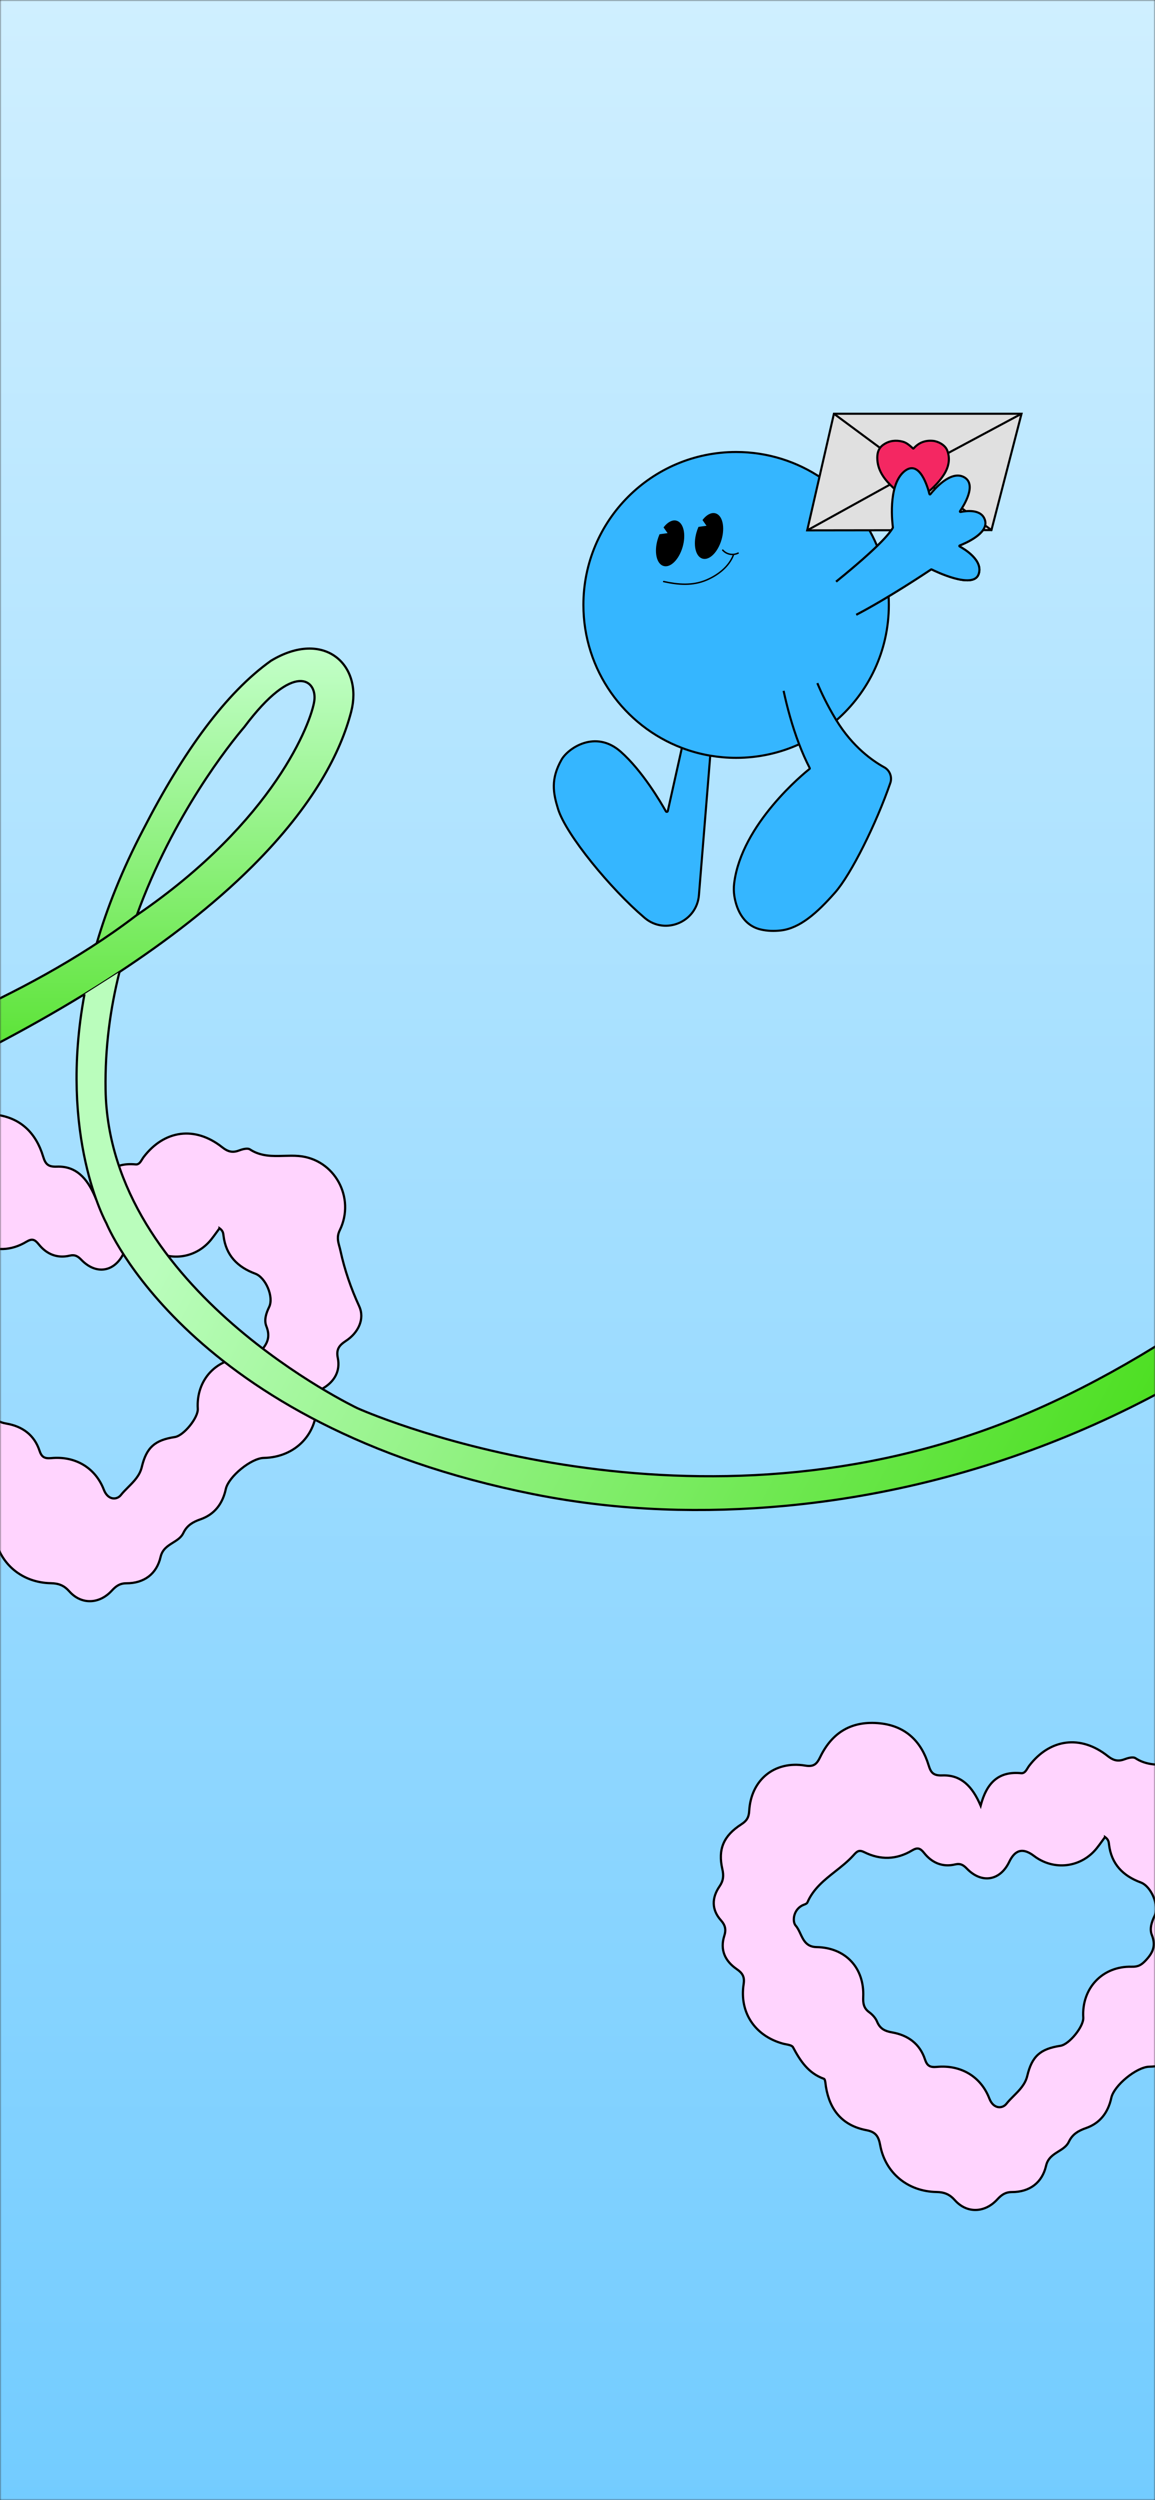 <svg width="390" height="844" viewBox="0 0 390 844" fill="none" xmlns="http://www.w3.org/2000/svg">
<rect x="0" y="0" width="390" height="844" fill="#333333" stroke="none"/>
<mask id="mask0_391_2717" style="mask-type:alpha" maskUnits="userSpaceOnUse" x="0" y="0" width="390" height="844">
<rect width="390" height="844" fill="url(#paint0_linear_391_2717)"/>
</mask>
<g mask="url(#mask0_391_2717)">
<rect width="390" height="844" fill="url(#paint1_linear_391_2717)"/>
<path fill-rule="evenodd" clip-rule="evenodd" d="M344.808 598.602C337.268 597.869 333.166 601.726 331.127 609.58C328.372 603.105 324.567 599.108 318.199 599.353C315.277 599.466 314.35 598.541 313.572 595.967C311.131 587.895 305.813 582.693 297.205 581.777C287.837 580.774 281.032 584.639 276.92 593.209C275.748 595.626 274.698 596.499 271.891 596.036C261.586 594.326 253.574 600.801 252.979 611.343C252.848 613.612 252.087 614.72 250.302 615.872C244.302 619.738 242.368 624.258 243.908 630.978C244.415 633.186 244.275 634.896 242.963 636.799C240.304 640.656 240.234 644.696 243.444 648.283C244.931 649.941 245.229 651.442 244.573 653.484C243.042 658.266 244.844 662.036 248.754 664.733C250.713 666.085 251.483 667.307 251.098 669.82C249.629 679.393 254.912 687.23 264.254 689.865C264.585 689.957 264.963 690.032 265.347 690.107C266.382 690.31 267.458 690.521 267.771 691.113C270.22 695.73 272.949 699.884 278.206 701.769C278.577 701.903 278.688 702.852 278.788 703.704C278.817 703.957 278.846 704.201 278.88 704.413C280.166 712.389 284.53 717.599 292.613 719.126C295.648 719.702 296.654 721.168 297.197 724.135C298.911 733.56 306.539 739.808 316.222 739.983C318.811 740.035 320.604 740.707 322.415 742.74C326.456 747.287 332.518 747.095 336.743 742.496C338.143 740.969 339.472 740.009 341.624 740.009C347.739 740.026 351.92 736.789 353.223 731.099C353.815 728.523 355.637 727.387 357.416 726.278C358.819 725.403 360.196 724.545 360.921 723.009C362.111 720.487 364.105 719.309 366.694 718.41C371.453 716.761 374.182 713.122 375.24 708.209C376.15 704.011 383.804 697.763 388.073 697.684C398.832 697.475 406.556 689.394 405.9 678.73C405.76 676.461 406.285 675.274 408.209 674.105C411.953 671.836 413.956 668.345 413.064 663.947C412.469 661.041 413.492 659.689 415.802 658.179C419.992 655.447 422.24 650.744 420.289 646.494C417.49 640.394 415.39 634.312 413.965 627.784C413.854 627.273 413.724 626.792 413.598 626.327C413.109 624.517 412.686 622.956 413.737 620.803C419.082 609.894 412.005 596.787 399.829 595.757C398.187 595.618 396.534 595.665 394.885 595.711C390.954 595.822 387.048 595.933 383.375 593.523C382.553 592.991 380.821 593.48 379.666 593.916C377.462 594.745 375.896 594.291 374.016 592.799C364.883 585.564 354.518 586.943 347.511 596.098C347.327 596.338 347.157 596.617 346.984 596.899C346.441 597.785 345.876 598.708 344.808 598.602ZM372.223 621.401C372.513 621.001 372.811 620.59 373.123 620.167V620.159C374.278 620.976 374.372 621.793 374.464 622.583C374.469 622.627 374.474 622.67 374.479 622.713C375.276 629.277 379.183 633.264 385.204 635.491C388.728 636.794 391.524 643.366 389.885 646.728C388.866 648.824 388.107 651.127 388.935 653.215C390.306 656.677 389.448 659.017 386.981 661.678C385.472 663.317 384.354 663.995 382.147 663.934C372.273 663.66 365.164 671.23 365.784 681.103C365.968 684.083 361.035 690.182 358.062 690.632C351.26 691.661 348.448 694.162 346.878 700.764C346.196 703.636 344.237 705.597 342.294 707.544C341.42 708.418 340.55 709.29 339.799 710.24C338.512 711.864 335.486 712.108 334.054 708.403C331.173 700.932 324.34 696.983 316.304 697.753C313.967 697.974 313.025 697.333 312.336 695.237C310.581 689.915 306.552 687.034 301.212 686.104C298.746 685.677 297.129 684.846 296.149 682.467C295.643 681.232 294.578 680.081 293.483 679.281C291.621 677.931 291.384 676.269 291.476 674.157C291.92 664.384 285.577 657.485 275.725 657.309C272.347 657.252 271.296 655.003 270.272 652.81C269.805 651.811 269.344 650.823 268.67 650.059C267.421 648.641 267.85 644.258 271.596 642.946C271.979 642.817 272.485 642.573 272.623 642.245C274.619 637.609 278.348 634.665 282.073 631.725C284.209 630.039 286.344 628.353 288.151 626.35C289.377 624.993 289.99 624.345 291.843 625.267C297.267 627.966 302.752 627.821 307.962 624.68C309.838 623.552 310.742 623.91 312.06 625.557C314.688 628.858 318.257 630.413 322.524 629.399C324.34 628.972 325.305 629.613 326.5 630.84C331.495 635.986 337.7 634.934 340.772 628.545C342.787 624.352 345.437 623.712 349.153 626.54C355.841 631.625 365.026 630.52 370.289 623.979C370.947 623.159 371.566 622.307 372.223 621.401Z" fill="#FFD4FE"/>
<path d="M331.127 609.58L330.782 609.727L331.214 610.741L331.49 609.674L331.127 609.58ZM344.808 598.602L344.845 598.229L344.845 598.229L344.808 598.602ZM318.199 599.353L318.185 598.978L318.184 598.978L318.199 599.353ZM313.572 595.967L313.213 596.075L313.213 596.075L313.572 595.967ZM297.205 581.777L297.165 582.15L297.166 582.15L297.205 581.777ZM276.92 593.209L277.258 593.373L277.258 593.371L276.92 593.209ZM271.891 596.036L271.829 596.406L271.83 596.406L271.891 596.036ZM252.979 611.343L253.353 611.365L253.353 611.364L252.979 611.343ZM250.302 615.872L250.505 616.187L250.506 616.187L250.302 615.872ZM243.908 630.978L243.542 631.062L243.542 631.062L243.908 630.978ZM242.963 636.799L242.655 636.586L242.654 636.586L242.963 636.799ZM243.444 648.283L243.165 648.533L243.165 648.533L243.444 648.283ZM244.573 653.484L244.216 653.369L244.216 653.37L244.573 653.484ZM248.754 664.733L248.967 664.424L248.967 664.424L248.754 664.733ZM251.098 669.82L251.469 669.877L251.469 669.877L251.098 669.82ZM264.254 689.865L264.152 690.226L264.154 690.227L264.254 689.865ZM265.347 690.107L265.275 690.475L265.347 690.107ZM267.771 691.113L267.439 691.288L267.439 691.289L267.771 691.113ZM278.206 701.769L278.334 701.416L278.333 701.416L278.206 701.769ZM278.788 703.704L278.415 703.747L278.788 703.704ZM278.88 704.413L278.509 704.472L278.509 704.472L278.88 704.413ZM292.613 719.126L292.683 718.757L292.683 718.757L292.613 719.126ZM297.197 724.135L297.566 724.068L297.566 724.068L297.197 724.135ZM316.222 739.983L316.23 739.608L316.229 739.608L316.222 739.983ZM322.415 742.74L322.695 742.491L322.695 742.491L322.415 742.74ZM336.743 742.496L337.019 742.749L337.02 742.749L336.743 742.496ZM341.624 740.009L341.625 739.634H341.624V740.009ZM353.223 731.099L352.858 731.015L352.858 731.015L353.223 731.099ZM357.416 726.278L357.217 725.96L357.416 726.278ZM360.921 723.009L361.26 723.169L361.26 723.169L360.921 723.009ZM366.694 718.41L366.571 718.056L366.571 718.056L366.694 718.41ZM375.24 708.209L374.874 708.129L374.874 708.13L375.24 708.209ZM388.073 697.684L388.079 698.059L388.08 698.059L388.073 697.684ZM405.9 678.73L406.274 678.707L406.274 678.707L405.9 678.73ZM408.209 674.105L408.015 673.784L408.014 673.785L408.209 674.105ZM413.064 663.947L413.431 663.873L413.431 663.872L413.064 663.947ZM415.802 658.179L415.597 657.865L415.596 657.865L415.802 658.179ZM420.289 646.494L419.948 646.65L419.948 646.65L420.289 646.494ZM413.965 627.784L413.598 627.863L413.598 627.864L413.965 627.784ZM413.598 626.327L413.236 626.425L413.598 626.327ZM413.737 620.803L413.4 620.638L413.4 620.638L413.737 620.803ZM399.829 595.757L399.797 596.131L399.797 596.131L399.829 595.757ZM394.885 595.711L394.874 595.336L394.885 595.711ZM383.375 593.523L383.581 593.21L383.579 593.208L383.375 593.523ZM379.666 593.916L379.798 594.267L379.799 594.267L379.666 593.916ZM374.016 592.799L374.249 592.505L374.248 592.505L374.016 592.799ZM347.511 596.098L347.213 595.87L347.213 595.87L347.511 596.098ZM346.984 596.899L347.303 597.095V597.095L346.984 596.899ZM373.123 620.167L373.425 620.39L373.498 620.291V620.167H373.123ZM372.223 621.401L371.919 621.181V621.181L372.223 621.401ZM373.123 620.159L373.34 619.853L372.748 619.435V620.159H373.123ZM374.464 622.583L374.836 622.54V622.54L374.464 622.583ZM374.479 622.713L374.107 622.758L374.107 622.759L374.479 622.713ZM385.204 635.491L385.334 635.139L385.334 635.139L385.204 635.491ZM389.885 646.728L389.548 646.563L389.547 646.564L389.885 646.728ZM388.935 653.215L388.586 653.354L388.586 653.354L388.935 653.215ZM386.981 661.678L386.706 661.423L386.705 661.424L386.981 661.678ZM382.147 663.934L382.137 664.309H382.137L382.147 663.934ZM365.784 681.103L366.158 681.079L366.158 681.079L365.784 681.103ZM358.062 690.632L358.118 691.003H358.118L358.062 690.632ZM346.878 700.764L346.513 700.677L346.513 700.677L346.878 700.764ZM342.294 707.544L342.559 707.809L342.294 707.544ZM339.799 710.24L340.093 710.473L340.093 710.472L339.799 710.24ZM334.054 708.403L333.704 708.538L333.704 708.538L334.054 708.403ZM316.304 697.753L316.339 698.126L316.34 698.126L316.304 697.753ZM312.336 695.237L312.692 695.12L312.692 695.119L312.336 695.237ZM301.212 686.104L301.277 685.734L301.276 685.734L301.212 686.104ZM296.149 682.467L295.802 682.609L295.802 682.61L296.149 682.467ZM293.483 679.281L293.704 678.978L293.703 678.977L293.483 679.281ZM291.476 674.157L291.101 674.14L291.101 674.141L291.476 674.157ZM275.725 657.309L275.732 656.934H275.732L275.725 657.309ZM270.272 652.81L269.932 652.969L270.272 652.81ZM268.67 650.059L268.389 650.307L268.389 650.307L268.67 650.059ZM271.596 642.946L271.476 642.591L271.472 642.592L271.596 642.946ZM272.623 642.245L272.278 642.097L272.277 642.1L272.623 642.245ZM282.073 631.725L281.84 631.431L282.073 631.725ZM288.151 626.35L287.873 626.098L287.873 626.099L288.151 626.35ZM291.843 625.267L292.011 624.932L291.843 625.267ZM307.962 624.68L307.768 624.359L307.768 624.359L307.962 624.68ZM312.06 625.557L312.353 625.323L312.353 625.323L312.06 625.557ZM322.524 629.399L322.439 629.034L322.438 629.034L322.524 629.399ZM326.5 630.84L326.769 630.579L326.769 630.579L326.5 630.84ZM340.772 628.545L341.11 628.708L341.11 628.708L340.772 628.545ZM349.153 626.54L348.926 626.839L348.926 626.839L349.153 626.54ZM370.289 623.979L370.581 624.214L370.581 624.214L370.289 623.979ZM331.49 609.674C332.5 605.785 334.006 602.943 336.145 601.159C338.272 599.384 341.075 598.616 344.772 598.975L344.845 598.229C341.001 597.855 337.983 598.649 335.664 600.583C333.357 602.508 331.793 605.521 330.765 609.486L331.49 609.674ZM318.213 599.727C321.306 599.609 323.757 600.517 325.775 602.232C327.804 603.957 329.416 606.516 330.782 609.727L331.473 609.433C330.084 606.17 328.415 603.492 326.261 601.661C324.096 599.82 321.46 598.852 318.185 598.978L318.213 599.727ZM313.213 596.075C313.606 597.375 314.059 598.349 314.852 598.964C315.651 599.584 316.722 599.785 318.213 599.727L318.184 598.978C316.754 599.033 315.901 598.829 315.312 598.371C314.715 597.908 314.316 597.133 313.931 595.858L313.213 596.075ZM297.166 582.15C301.4 582.601 304.805 584.102 307.451 586.468C310.099 588.836 312.008 592.09 313.213 596.075L313.931 595.858C312.695 591.772 310.724 588.388 307.951 585.909C305.176 583.427 301.618 581.87 297.245 581.404L297.166 582.15ZM277.258 593.371C279.288 589.14 281.97 586.096 285.276 584.23C288.581 582.363 292.543 581.655 297.165 582.15L297.245 581.404C292.499 580.896 288.374 581.619 284.907 583.577C281.44 585.534 278.664 588.708 276.582 593.047L277.258 593.371ZM271.83 596.406C273.272 596.644 274.343 596.553 275.214 596.023C276.072 595.501 276.667 594.591 277.258 593.373L276.583 593.045C276.002 594.244 275.485 594.98 274.824 595.382C274.175 595.777 273.317 595.891 271.952 595.666L271.83 596.406ZM253.353 611.364C253.645 606.186 255.756 602.035 259.03 599.387C262.303 596.739 266.771 595.567 271.829 596.406L271.952 595.667C266.706 594.796 262.016 596.006 258.558 598.804C255.1 601.601 252.907 605.959 252.604 611.322L253.353 611.364ZM250.506 616.187C251.422 615.596 252.11 614.994 252.581 614.222C253.053 613.448 253.285 612.537 253.353 611.365L252.605 611.321C252.541 612.418 252.328 613.196 251.94 613.831C251.552 614.468 250.967 614.996 250.099 615.557L250.506 616.187ZM244.273 630.894C243.515 627.586 243.622 624.861 244.623 622.501C245.625 620.14 247.544 618.095 250.505 616.187L250.099 615.557C247.06 617.515 245.012 619.663 243.932 622.208C242.852 624.756 242.761 627.651 243.542 631.062L244.273 630.894ZM243.272 637.012C243.956 636.02 244.344 635.063 244.489 634.056C244.633 633.054 244.533 632.025 244.273 630.894L243.542 631.062C243.79 632.139 243.873 633.069 243.747 633.949C243.62 634.826 243.283 635.675 242.655 636.586L243.272 637.012ZM243.724 648.033C242.168 646.295 241.426 644.471 241.378 642.632C241.329 640.79 241.976 638.892 243.272 637.011L242.654 636.586C241.292 638.563 240.574 640.614 240.628 642.652C240.682 644.695 241.51 646.684 243.165 648.533L243.724 648.033ZM244.93 653.599C245.271 652.536 245.375 651.582 245.179 650.661C244.983 649.741 244.496 648.894 243.723 648.033L243.165 648.533C243.879 649.33 244.285 650.062 244.445 650.817C244.606 651.573 244.53 652.39 244.216 653.369L244.93 653.599ZM248.967 664.424C247.056 663.106 245.685 661.543 244.971 659.752C244.26 657.965 244.188 655.917 244.93 653.598L244.216 653.37C243.427 655.833 243.491 658.061 244.275 660.029C245.057 661.992 246.542 663.663 248.541 665.041L248.967 664.424ZM251.469 669.877C251.668 668.575 251.576 667.556 251.141 666.675C250.71 665.801 249.966 665.114 248.967 664.424L248.541 665.041C249.501 665.704 250.122 666.304 250.469 667.007C250.813 667.704 250.913 668.552 250.728 669.764L251.469 669.877ZM264.356 689.504C255.188 686.918 250.029 679.255 251.469 669.877L250.728 669.763C249.228 679.532 254.636 687.542 264.152 690.226L264.356 689.504ZM265.419 689.739C265.032 689.663 264.669 689.591 264.355 689.504L264.154 690.227C264.502 690.323 264.895 690.4 265.275 690.475L265.419 689.739ZM268.102 690.938C267.875 690.508 267.405 690.268 266.953 690.11C266.485 689.947 265.929 689.839 265.419 689.739L265.275 690.475C265.799 690.578 266.299 690.677 266.706 690.818C267.129 690.965 267.354 691.127 267.439 691.288L268.102 690.938ZM278.333 701.416C273.218 699.582 270.546 695.543 268.102 690.938L267.439 691.289C269.894 695.916 272.68 700.185 278.08 702.122L278.333 701.416ZM279.16 703.66C279.111 703.241 279.056 702.767 278.963 702.38C278.917 702.187 278.856 701.994 278.771 701.833C278.689 701.678 278.555 701.496 278.334 701.416L278.078 702.121C278.043 702.108 278.062 702.096 278.108 702.183C278.151 702.264 278.194 702.388 278.234 702.555C278.314 702.889 278.365 703.315 278.415 703.747L279.16 703.66ZM279.25 704.353C279.217 704.151 279.19 703.915 279.16 703.66L278.415 703.747C278.444 703.998 278.474 704.251 278.509 704.472L279.25 704.353ZM292.683 718.757C288.709 718.007 285.675 716.357 283.475 713.935C281.273 711.512 279.884 708.289 279.25 704.353L278.509 704.472C279.161 708.513 280.597 711.883 282.92 714.44C285.245 716.999 288.435 718.718 292.543 719.494L292.683 718.757ZM297.566 724.068C297.291 722.563 296.888 721.375 296.124 720.489C295.351 719.593 294.25 719.055 292.683 718.757L292.543 719.494C294.011 719.773 294.931 720.255 295.556 720.979C296.188 721.712 296.56 722.74 296.828 724.202L297.566 724.068ZM316.229 739.608C306.716 739.436 299.247 733.309 297.566 724.068L296.828 724.202C298.576 733.81 306.361 740.18 316.215 740.357L316.229 739.608ZM322.695 742.491C321.761 741.442 320.817 740.729 319.759 740.274C318.702 739.82 317.555 739.634 316.23 739.608L316.214 740.357C317.479 740.383 318.523 740.559 319.463 740.963C320.4 741.366 321.258 742.005 322.135 742.99L322.695 742.491ZM336.467 742.242C334.414 744.477 331.935 745.621 329.502 745.673C327.073 745.725 324.649 744.689 322.695 742.491L322.135 742.989C324.222 745.337 326.85 746.48 329.518 746.422C332.183 746.365 334.848 745.113 337.019 742.749L336.467 742.242ZM341.624 739.634C339.322 739.634 337.9 740.679 336.467 742.242L337.02 742.749C338.386 741.259 339.623 740.384 341.624 740.384V739.634ZM352.858 731.015C352.223 733.788 350.893 735.939 348.999 737.397C347.104 738.856 344.615 739.642 341.625 739.634L341.623 740.384C344.747 740.393 347.407 739.569 349.457 737.991C351.508 736.412 352.921 734.1 353.589 731.183L352.858 731.015ZM357.217 725.96C355.448 727.063 353.488 728.271 352.858 731.015L353.589 731.183C354.142 728.775 355.826 727.711 357.614 726.596L357.217 725.96ZM360.582 722.849C359.911 724.269 358.637 725.075 357.217 725.96L357.614 726.596C359.001 725.731 360.48 724.82 361.26 723.169L360.582 722.849ZM366.571 718.056C363.939 718.97 361.833 720.196 360.582 722.849L361.26 723.169C362.388 720.779 364.271 719.649 366.817 718.765L366.571 718.056ZM374.874 708.13C373.838 712.939 371.185 716.457 366.571 718.056L366.817 718.765C371.721 717.065 374.526 713.305 375.607 708.288L374.874 708.13ZM388.066 697.31C386.919 697.331 385.583 697.762 384.228 698.436C382.866 699.113 381.458 700.049 380.159 701.112C378.861 702.175 377.665 703.372 376.732 704.575C375.804 705.773 375.118 707.002 374.874 708.129L375.607 708.288C375.817 707.317 376.429 706.191 377.325 705.034C378.217 703.883 379.372 702.726 380.634 701.692C381.897 700.659 383.259 699.755 384.562 699.108C385.871 698.456 387.092 698.078 388.079 698.059L388.066 697.31ZM405.525 678.753C406.168 689.196 398.62 697.104 388.065 697.31L388.08 698.059C399.043 697.846 406.944 689.593 406.274 678.707L405.525 678.753ZM408.014 673.785C407.018 674.39 406.34 675.026 405.943 675.841C405.548 676.652 405.454 677.591 405.525 678.753L406.274 678.707C406.206 677.6 406.304 676.812 406.617 676.17C406.928 675.532 407.475 674.99 408.404 674.426L408.014 673.785ZM412.696 664.022C413.127 666.144 412.857 668.03 412.04 669.656C411.221 671.286 409.84 672.678 408.015 673.784L408.403 674.426C410.322 673.263 411.815 671.775 412.71 669.993C413.607 668.207 413.893 666.149 413.431 663.873L412.696 664.022ZM415.596 657.865C414.429 658.629 413.528 659.387 413.012 660.364C412.489 661.355 412.388 662.516 412.696 664.022L413.431 663.872C413.145 662.473 413.258 661.504 413.675 660.715C414.099 659.912 414.865 659.239 416.007 658.493L415.596 657.865ZM419.948 646.65C421.793 650.67 419.695 655.193 415.597 657.865L416.006 658.493C420.288 655.702 422.686 650.817 420.63 646.338L419.948 646.65ZM413.598 627.864C415.03 634.42 417.139 640.528 419.948 646.65L420.63 646.338C417.841 640.26 415.751 634.203 414.331 627.704L413.598 627.864ZM413.236 626.425C413.362 626.891 413.49 627.363 413.598 627.863L414.331 627.705C414.218 627.182 414.086 626.693 413.96 626.229L413.236 626.425ZM413.4 620.638C412.283 622.926 412.745 624.609 413.236 626.425L413.96 626.229C413.472 624.425 413.089 622.986 414.074 620.967L413.4 620.638ZM399.797 596.131C411.7 597.137 418.634 609.956 413.4 620.638L414.074 620.968C419.53 609.833 412.311 596.436 399.861 595.384L399.797 596.131ZM394.895 596.086C396.548 596.039 398.18 595.994 399.797 596.131L399.861 595.384C398.194 595.242 396.52 595.29 394.874 595.336L394.895 596.086ZM383.17 593.837C386.954 596.32 390.979 596.197 394.895 596.086L394.874 595.336C390.929 595.448 387.141 595.546 383.581 593.21L383.17 593.837ZM379.799 594.267C380.365 594.053 381.061 593.831 381.705 593.726C382.375 593.618 382.887 593.654 383.171 593.838L383.579 593.208C383.041 592.86 382.276 592.874 381.586 592.986C380.87 593.102 380.122 593.343 379.534 593.565L379.799 594.267ZM373.783 593.093C374.745 593.857 375.659 594.381 376.64 594.594C377.628 594.809 378.645 594.701 379.798 594.267L379.534 593.565C378.484 593.96 377.616 594.039 376.799 593.861C375.976 593.682 375.167 593.233 374.249 592.505L373.783 593.093ZM347.809 596.325C351.263 591.813 355.522 589.244 360.014 588.674C364.505 588.105 369.281 589.527 373.783 593.093L374.248 592.505C369.618 588.837 364.645 587.331 359.919 587.93C355.194 588.53 350.766 591.228 347.213 595.87L347.809 596.325ZM347.303 597.095C347.479 596.809 347.639 596.548 347.809 596.325L347.213 595.87C347.015 596.129 346.834 596.425 346.664 596.704L347.303 597.095ZM344.771 598.975C345.441 599.042 345.952 598.777 346.352 598.393C346.737 598.025 347.039 597.528 347.303 597.095L346.664 596.704C346.386 597.157 346.134 597.564 345.834 597.852C345.549 598.125 345.244 598.268 344.845 598.229L344.771 598.975ZM372.821 619.944C372.508 620.369 372.209 620.781 371.919 621.181L372.526 621.621C372.817 621.221 373.114 620.811 373.425 620.39L372.821 619.944ZM372.748 620.159V620.167H373.498V620.159H372.748ZM374.836 622.54C374.791 622.151 374.741 621.694 374.535 621.229C374.325 620.755 373.965 620.296 373.34 619.853L372.907 620.466C373.436 620.84 373.701 621.198 373.849 621.533C374.002 621.879 374.045 622.225 374.091 622.626L374.836 622.54ZM374.851 622.669C374.846 622.626 374.841 622.584 374.836 622.54L374.091 622.626C374.096 622.67 374.101 622.714 374.107 622.758L374.851 622.669ZM385.334 635.139C382.366 634.042 379.943 632.519 378.165 630.482C376.39 628.448 375.241 625.883 374.851 622.668L374.107 622.759C374.513 626.108 375.717 628.818 377.6 630.975C379.48 633.129 382.021 634.713 385.074 635.842L385.334 635.139ZM390.222 646.892C391.111 645.068 390.778 642.458 389.826 640.192C388.874 637.924 387.237 635.843 385.334 635.139L385.074 635.842C386.694 636.442 388.218 638.298 389.135 640.482C390.053 642.669 390.297 645.026 389.548 646.563L390.222 646.892ZM389.283 653.077C388.52 651.151 389.206 648.982 390.222 646.892L389.547 646.564C388.526 648.666 387.694 651.102 388.586 653.354L389.283 653.077ZM387.256 661.933C388.509 660.582 389.386 659.277 389.76 657.841C390.136 656.396 389.991 654.863 389.283 653.077L388.586 653.354C389.25 655.029 389.361 656.397 389.034 657.652C388.705 658.917 387.92 660.113 386.706 661.423L387.256 661.933ZM382.137 664.309C383.283 664.341 384.178 664.181 384.992 663.78C385.798 663.382 386.492 662.763 387.257 661.932L386.705 661.424C385.961 662.232 385.342 662.771 384.66 663.107C383.985 663.44 383.218 663.589 382.158 663.559L382.137 664.309ZM366.158 681.079C365.551 671.42 372.489 664.041 382.137 664.309L382.158 663.559C372.056 663.279 364.776 671.04 365.41 681.126L366.158 681.079ZM358.118 691.003C358.956 690.876 359.883 690.364 360.779 689.669C361.683 688.966 362.593 688.047 363.398 687.052C364.204 686.058 364.913 684.978 365.411 683.949C365.904 682.931 366.21 681.921 366.158 681.079L365.41 681.126C365.45 681.775 365.209 682.645 364.736 683.622C364.267 684.59 363.592 685.621 362.815 686.58C362.039 687.539 361.169 688.416 360.319 689.076C359.459 689.744 358.655 690.163 358.006 690.261L358.118 691.003ZM347.242 700.851C348.02 697.584 349.09 695.393 350.759 693.887C352.429 692.379 354.748 691.513 358.118 691.003L358.006 690.261C354.574 690.781 352.085 691.679 350.257 693.33C348.426 694.982 347.306 697.342 346.513 700.677L347.242 700.851ZM342.559 707.809C344.491 705.873 346.532 703.841 347.243 700.85L346.513 700.677C345.859 703.43 343.984 705.32 342.028 707.279L342.559 707.809ZM340.093 710.472C340.828 709.542 341.683 708.686 342.559 707.809L342.028 707.279C341.158 708.15 340.271 709.037 339.505 710.008L340.093 710.472ZM333.704 708.538C334.454 710.478 335.656 711.46 336.914 711.689C338.156 711.914 339.37 711.385 340.093 710.473L339.505 710.007C338.941 710.719 337.998 711.123 337.048 710.951C336.113 710.781 335.086 710.033 334.403 708.267L333.704 708.538ZM316.34 698.126C324.22 697.371 330.888 701.234 333.704 708.538L334.404 708.268C331.459 700.629 324.46 696.594 316.268 697.379L316.34 698.126ZM311.98 695.354C312.333 696.429 312.776 697.214 313.499 697.679C314.22 698.143 315.144 698.239 316.339 698.126L316.269 697.379C315.127 697.487 314.412 697.374 313.905 697.048C313.4 696.724 313.028 696.141 312.692 695.12L311.98 695.354ZM301.148 686.473C306.376 687.384 310.276 690.187 311.98 695.354L312.692 695.119C310.887 689.644 306.728 686.684 301.277 685.734L301.148 686.473ZM295.802 682.61C296.316 683.857 297.009 684.723 297.915 685.329C298.813 685.93 299.893 686.256 301.149 686.473L301.276 685.734C300.065 685.525 299.104 685.222 298.332 684.706C297.568 684.195 296.962 683.456 296.495 682.324L295.802 682.61ZM293.262 679.583C294.322 680.358 295.331 681.459 295.802 682.609L296.496 682.325C295.956 681.006 294.835 679.804 293.704 678.978L293.262 679.583ZM291.101 674.141C291.055 675.209 291.088 676.208 291.391 677.123C291.698 678.05 292.273 678.866 293.263 679.584L293.703 678.977C292.832 678.345 292.357 677.656 292.103 676.887C291.844 676.105 291.805 675.218 291.85 674.174L291.101 674.141ZM275.719 657.684C280.556 657.77 284.503 659.505 287.187 662.39C289.871 665.275 291.319 669.34 291.101 674.14L291.85 674.174C292.076 669.201 290.575 664.93 287.736 661.879C284.896 658.826 280.746 657.024 275.732 656.934L275.719 657.684ZM269.932 652.969C270.439 654.053 270.982 655.224 271.846 656.121C272.73 657.038 273.933 657.654 275.719 657.684L275.732 656.934C274.14 656.907 273.128 656.37 272.386 655.6C271.624 654.81 271.13 653.76 270.612 652.651L269.932 652.969ZM268.389 650.307C269.02 651.023 269.46 651.958 269.932 652.969L270.612 652.651C270.15 651.663 269.667 650.623 268.951 649.811L268.389 650.307ZM271.472 642.592C269.468 643.294 268.348 644.823 267.9 646.358C267.677 647.123 267.618 647.896 267.701 648.579C267.784 649.257 268.01 649.878 268.389 650.307L268.951 649.811C268.705 649.532 268.517 649.073 268.446 648.489C268.375 647.911 268.424 647.24 268.62 646.568C269.011 645.228 269.979 643.91 271.72 643.3L271.472 642.592ZM272.277 642.1C272.254 642.154 272.175 642.246 272.005 642.351C271.845 642.45 271.651 642.532 271.476 642.591L271.717 643.302C271.925 643.231 272.175 643.127 272.398 642.989C272.611 642.858 272.854 642.664 272.969 642.39L272.277 642.1ZM281.84 631.431C278.126 634.362 274.318 637.36 272.278 642.097L272.967 642.393C274.92 637.857 278.569 634.969 282.305 632.019L281.84 631.431ZM287.873 626.099C286.091 628.075 283.981 629.741 281.84 631.431L282.305 632.019C284.437 630.337 286.598 628.632 288.43 626.601L287.873 626.099ZM292.011 624.932C291.043 624.45 290.305 624.331 289.622 624.606C288.986 624.861 288.465 625.443 287.873 626.098L288.429 626.601C289.063 625.9 289.461 625.479 289.902 625.302C290.295 625.144 290.79 625.162 291.676 625.603L292.011 624.932ZM307.768 624.359C302.672 627.432 297.323 627.575 292.011 624.932L291.676 625.603C297.212 628.357 302.833 628.21 308.155 625.001L307.768 624.359ZM312.353 625.323C311.69 624.494 311.067 623.901 310.31 623.714C309.538 623.523 308.732 623.779 307.768 624.359L308.155 625.002C309.068 624.453 309.653 624.324 310.131 624.442C310.625 624.564 311.113 624.973 311.767 625.791L312.353 625.323ZM322.438 629.034C318.332 630.01 314.904 628.527 312.353 625.323L311.767 625.791C314.472 629.189 318.183 630.816 322.611 629.764L322.438 629.034ZM326.769 630.579C326.165 629.958 325.581 629.445 324.891 629.154C324.185 628.857 323.407 628.807 322.439 629.034L322.61 629.764C323.458 629.565 324.069 629.622 324.599 629.845C325.144 630.074 325.641 630.495 326.232 631.102L326.769 630.579ZM340.434 628.383C338.937 631.497 336.706 633.254 334.297 633.648C331.888 634.042 329.205 633.088 326.769 630.579L326.231 631.101C328.791 633.738 331.707 634.831 334.418 634.388C337.128 633.945 339.535 631.983 341.11 628.708L340.434 628.383ZM349.38 626.242C347.492 624.805 345.782 624.175 344.237 624.545C342.693 624.916 341.458 626.252 340.434 628.383L341.11 628.708C342.101 626.646 343.199 625.566 344.412 625.275C345.626 624.984 347.099 625.448 348.926 626.839L349.38 626.242ZM369.996 623.744C364.861 630.126 355.907 631.204 349.38 626.242L348.926 626.839C355.775 632.046 365.19 630.914 370.581 624.214L369.996 623.744ZM371.919 621.181C371.261 622.088 370.648 622.933 369.996 623.744L370.581 624.214C371.247 623.386 371.87 622.526 372.526 621.621L371.919 621.181Z" fill="black"/>
<path d="M269.843 251.254H269.836C263.351 254.201 256.15 255.838 248.563 255.838C245.583 255.838 242.662 255.582 239.821 255.1C236.506 254.537 233.3 253.652 230.24 252.483C210.808 245.091 196.991 226.266 196.991 204.217C196.991 175.704 220.082 152.587 248.563 152.587C270.004 152.587 288.392 165.696 296.169 184.346C298.681 181.904 300.646 179.718 301.486 178.168C301.5 178.131 301.508 178.102 301.508 178.058C301.369 177.108 299.66 163.956 305.283 159.182C310.534 154.729 313.323 164.723 313.835 166.792C313.871 166.939 314.061 166.975 314.156 166.858C315.354 165.338 321.006 158.619 325.519 161.075C329.974 163.495 325.358 170.813 324.161 172.568C324.066 172.707 324.19 172.875 324.343 172.846C325.994 172.488 331.588 171.61 332.646 175.777C333.749 180.105 325.869 183.439 324.044 184.148C323.898 184.199 323.883 184.397 324.022 184.47C325.636 185.347 332.179 189.237 330.412 193.916C328.498 198.997 315.762 192.812 314.572 192.219C314.514 192.19 314.448 192.198 314.397 192.234C313.601 192.76 307.372 196.928 300.047 201.336C300.105 202.294 300.127 203.251 300.127 204.217C300.127 219.759 293.263 233.694 282.411 243.161C287.932 252.161 294.658 256.869 298.579 259.026C300.463 260.057 301.318 262.316 300.617 264.348C295.906 277.976 287.399 295.171 281.936 301.348C275.963 308.118 270.128 313.382 263.621 314.113C261.437 314.354 259.122 314.318 256.844 313.777C250.403 312.241 248.512 305.991 247.957 302.46C247.737 301.034 247.73 299.586 247.905 298.161C250.388 278.151 271.654 260.912 273.385 259.545C273.45 259.494 273.465 259.406 273.429 259.326C272.085 256.723 270.894 254.003 269.843 251.254Z" fill="#35B6FF"/>
<path d="M239.821 255.1L236.002 302.189C235.279 311.174 224.734 315.714 217.796 309.961C217.687 309.873 217.577 309.778 217.468 309.683C206.309 300.179 191.134 281.85 188.425 273.077C186.781 267.733 185.876 263.025 189.615 256.438C191.762 252.658 201 246.181 209.588 253.755C216.905 260.21 223.156 270.891 224.843 273.896C224.997 274.174 225.413 274.116 225.486 273.801L230.24 252.483C233.3 253.653 236.506 254.537 239.821 255.1Z" fill="#35B6FF"/>
<path d="M300.047 201.343C300.105 202.294 300.127 203.251 300.127 204.216C300.127 219.759 293.263 233.694 282.411 243.161" stroke="black" stroke-width="0.708" stroke-miterlimit="10"/>
<path d="M269.836 251.254C263.351 254.201 256.15 255.838 248.563 255.838C245.583 255.838 242.662 255.582 239.821 255.1C236.506 254.537 233.3 253.652 230.24 252.483C210.808 245.091 196.991 226.266 196.991 204.217C196.991 175.704 220.082 152.587 248.563 152.587C270.004 152.587 288.392 165.696 296.169 184.346" stroke="black" stroke-width="0.708" stroke-miterlimit="10"/>
<path d="M264.592 233.211C265.731 238.497 267.418 244.938 269.843 251.254C270.894 254.003 272.085 256.723 273.428 259.326C273.465 259.406 273.45 259.494 273.385 259.545C271.654 260.912 250.388 278.151 247.905 298.161C247.73 299.586 247.737 301.034 247.956 302.46C248.511 305.991 250.403 312.241 256.844 313.777C259.122 314.318 261.437 314.354 263.621 314.113C270.128 313.382 275.962 308.118 281.936 301.348C287.399 295.171 295.906 277.976 300.617 264.348C301.318 262.316 300.463 260.057 298.579 259.026C294.657 256.869 287.932 252.161 282.411 243.161H282.404C282.287 242.964 282.163 242.767 282.046 242.562C279.329 238.007 277.379 233.979 275.984 230.609" stroke="black" stroke-width="0.708" stroke-miterlimit="10"/>
<path d="M230.291 252.263L230.24 252.483L225.486 273.801C225.413 274.116 224.997 274.174 224.843 273.896C223.156 270.891 216.905 260.21 209.588 253.755C201 246.181 191.762 252.658 189.615 256.438C185.876 263.025 186.781 267.733 188.425 273.077C191.134 281.85 206.309 300.179 217.468 309.683C217.577 309.778 217.687 309.873 217.796 309.961C224.734 315.714 235.279 311.174 236.002 302.189L239.821 255.1L239.836 254.895" stroke="black" stroke-width="0.708" stroke-miterlimit="10"/>
<path d="M282.338 196.365C286.829 192.731 292.189 188.213 296.169 184.346C298.681 181.904 300.646 179.718 301.486 178.168C301.5 178.132 301.508 178.102 301.508 178.058C301.369 177.108 299.66 163.956 305.283 159.182C310.534 154.73 313.323 164.723 313.835 166.792C313.871 166.939 314.061 166.975 314.156 166.858C315.354 165.338 321.006 158.619 325.519 161.075C329.974 163.495 325.358 170.813 324.161 172.568C324.066 172.707 324.19 172.875 324.343 172.846C325.994 172.488 331.588 171.61 332.646 175.777C333.749 180.105 325.87 183.439 324.044 184.148C323.898 184.2 323.883 184.397 324.022 184.47C325.636 185.347 332.179 189.237 330.412 193.916C328.499 198.997 315.763 192.812 314.572 192.22C314.514 192.19 314.448 192.198 314.397 192.234C313.601 192.761 307.372 196.928 300.047 201.336C296.505 203.478 292.7 205.664 289.137 207.528" stroke="black" stroke-width="0.708" stroke-miterlimit="10"/>
<path d="M224.033 196.562C229.02 197.659 233.935 198.068 238.74 195.999C242.589 194.339 246.35 191.452 247.883 187.431C248 187.131 247.518 187.007 247.409 187.299C245.912 191.218 242.151 194.025 238.397 195.612C233.745 197.571 228.977 197.14 224.164 196.087C223.857 196.021 223.719 196.496 224.033 196.562Z" fill="black"/>
<path d="M243.867 185.888C245.254 187.438 247.511 187.847 249.366 186.926C249.651 186.787 249.402 186.356 249.118 186.502C247.453 187.328 245.452 186.919 244.217 185.544C244.006 185.303 243.655 185.654 243.867 185.895V185.888Z" fill="black"/>
<path d="M228.429 175.916C227.071 175.521 225.515 176.391 224.23 178.044L225.668 180.098L222.806 180.478C222.565 181.034 222.346 181.626 222.17 182.247C220.973 186.4 221.842 190.289 224.106 190.94C226.37 191.591 229.167 188.754 230.364 184.609C231.562 180.456 230.693 176.567 228.429 175.916Z" fill="black" stroke="black" stroke-width="0.283" stroke-miterlimit="10" stroke-linecap="round"/>
<path d="M241.574 173.431C240.216 173.036 238.66 173.906 237.375 175.558L238.814 177.612L235.951 177.992C235.71 178.548 235.491 179.14 235.315 179.762C234.118 183.914 234.987 187.804 237.251 188.454C239.515 189.105 242.312 186.268 243.509 182.123C244.707 177.971 243.838 174.081 241.574 173.431Z" fill="black" stroke="black" stroke-width="0.283" stroke-miterlimit="10" stroke-linecap="round"/>
<path d="M281.586 139.669L272.56 179.045L334.772 178.95L344.93 139.669H281.586Z" fill="#E0E0E0" stroke="black" stroke-width="0.708" stroke-miterlimit="10"/>
<path d="M281.585 139.669L308.167 159.357L344.929 139.669" stroke="black" stroke-width="0.708" stroke-miterlimit="10"/>
<path d="M272.56 179.045L308.168 159.357L334.772 178.95" stroke="black" stroke-width="0.708" stroke-linecap="round" stroke-linejoin="round"/>
<path d="M308.336 151.432C307.262 150.489 306.218 149.451 304.779 149.086C302.479 148.501 300.288 148.727 298.28 150.124C296.381 151.44 296.118 153.421 296.257 155.329C296.534 159.175 298.857 162.077 301.61 164.658C303.275 166.222 305.064 167.648 306.977 168.942C307.919 169.578 308.606 169.607 309.584 168.942C313.141 166.537 316.405 163.802 318.698 160.257C320.29 157.793 320.969 154.927 319.83 152.025C319.122 150.219 316.814 148.969 314.952 148.815C312.301 148.596 310.154 149.473 308.46 151.425" fill="#F42762"/>
<path d="M308.336 151.432C307.262 150.489 306.218 149.451 304.779 149.086C302.479 148.501 300.288 148.727 298.28 150.124C296.381 151.44 296.118 153.421 296.257 155.329C296.534 159.175 298.857 162.077 301.61 164.658C303.275 166.222 305.064 167.648 306.977 168.942C307.919 169.578 308.606 169.607 309.584 168.942C313.141 166.537 316.405 163.802 318.698 160.257C320.29 157.793 320.969 154.927 319.83 152.025C319.122 150.219 316.814 148.969 314.952 148.815C312.301 148.596 310.154 149.473 308.46 151.425" stroke="black" stroke-width="0.708" stroke-linecap="round" stroke-linejoin="round"/>
<path d="M282.331 196.365C289.648 190.436 299.295 182.174 301.478 178.168C301.5 178.132 301.508 178.102 301.5 178.058C301.369 177.108 299.653 163.956 305.283 159.182C310.534 154.73 313.323 164.723 313.835 166.792C313.871 166.939 314.061 166.975 314.149 166.858C315.346 165.338 320.999 158.619 325.512 161.075C330.025 163.532 325.351 170.813 324.153 172.575C324.058 172.707 324.183 172.882 324.343 172.846C325.986 172.495 331.58 171.61 332.639 175.777C333.742 180.105 325.862 183.439 324.037 184.148C323.89 184.207 323.883 184.397 324.015 184.47C325.629 185.347 332.172 189.237 330.405 193.916C328.491 198.997 315.755 192.812 314.558 192.22C314.499 192.19 314.433 192.198 314.382 192.234C313.214 193.024 300.062 201.811 289.122 207.528" fill="#35B6FF"/>
<path d="M282.331 196.365C289.648 190.436 299.295 182.174 301.478 178.168C301.5 178.132 301.508 178.102 301.5 178.058C301.369 177.108 299.653 163.956 305.283 159.182C310.534 154.73 313.323 164.723 313.835 166.792C313.871 166.939 314.061 166.975 314.149 166.858C315.346 165.338 320.999 158.619 325.512 161.075C330.025 163.532 325.351 170.813 324.153 172.575C324.058 172.707 324.183 172.882 324.343 172.846C325.986 172.495 331.58 171.61 332.639 175.777C333.742 180.105 325.862 183.439 324.037 184.148C323.89 184.207 323.883 184.397 324.015 184.47C325.629 185.347 332.172 189.237 330.405 193.916C328.491 198.997 315.755 192.812 314.558 192.22C314.499 192.19 314.433 192.198 314.382 192.234C313.214 193.024 300.062 201.811 289.122 207.528" stroke="black" stroke-width="0.708" stroke-miterlimit="10"/>
<path fill-rule="evenodd" clip-rule="evenodd" d="M45.808 393.089C38.268 392.356 34.166 396.213 32.127 404.067C29.372 397.592 25.567 393.595 19.199 393.839C16.277 393.953 15.35 393.028 14.572 390.453C12.131 382.381 6.813 377.18 -1.795 376.264C-11.163 375.26 -17.968 379.126 -22.08 387.696C-23.252 390.113 -24.302 390.986 -27.109 390.523C-37.414 388.813 -45.426 395.288 -46.021 405.83C-46.152 408.099 -46.913 409.207 -48.698 410.359C-54.699 414.225 -56.632 418.745 -55.092 425.465C-54.585 427.673 -54.725 429.383 -56.037 431.285C-58.696 435.143 -58.766 439.183 -55.556 442.77C-54.069 444.428 -53.771 445.929 -54.427 447.971C-55.958 452.753 -54.156 456.523 -50.246 459.219C-48.287 460.572 -47.517 461.794 -47.902 464.307C-49.371 473.88 -44.088 481.717 -34.746 484.352C-34.415 484.444 -34.037 484.518 -33.653 484.594C-32.618 484.797 -31.542 485.008 -31.229 485.6C-28.78 490.217 -26.051 494.37 -20.794 496.255C-20.423 496.39 -20.312 497.339 -20.212 498.191C-20.183 498.444 -20.154 498.688 -20.12 498.9C-18.834 506.876 -14.47 512.085 -6.387 513.613C-3.352 514.189 -2.346 515.655 -1.803 518.622C-0.089 528.047 7.539 534.295 17.222 534.469C19.811 534.522 21.605 535.194 23.415 537.227C27.456 541.774 33.518 541.582 37.743 536.983C39.143 535.455 40.472 534.496 42.624 534.496C48.739 534.513 52.92 531.275 54.223 525.586C54.815 523.01 56.637 521.874 58.416 520.765C59.819 519.89 61.196 519.031 61.921 517.496C63.111 514.974 65.105 513.796 67.694 512.897C72.453 511.248 75.182 507.609 76.24 502.696C77.15 498.498 84.804 492.25 89.073 492.171C99.832 491.962 107.556 483.881 106.9 473.217C106.76 470.948 107.285 469.761 109.209 468.592C112.953 466.323 114.956 462.832 114.064 458.434C113.469 455.528 114.492 454.175 116.802 452.666C120.992 449.934 123.24 445.231 121.289 440.981C118.49 434.881 116.39 428.798 114.965 422.271C114.854 421.759 114.724 421.279 114.598 420.814C114.109 419.004 113.686 417.442 114.737 415.29C120.082 404.381 113.005 391.274 100.829 390.244C99.187 390.105 97.534 390.151 95.885 390.198C91.954 390.309 88.048 390.42 84.375 388.01C83.553 387.478 81.821 387.966 80.666 388.403C78.462 389.232 76.896 388.778 75.016 387.286C65.883 380.051 55.518 381.43 48.511 390.584C48.327 390.825 48.157 391.104 47.984 391.386C47.441 392.272 46.876 393.195 45.808 393.089ZM73.223 415.888C73.513 415.487 73.811 415.077 74.123 414.654V414.646C75.278 415.463 75.372 416.28 75.464 417.07C75.469 417.114 75.474 417.157 75.479 417.2C76.276 423.764 80.183 427.751 86.204 429.977C89.728 431.281 92.524 437.853 90.885 441.215C89.866 443.311 89.107 445.613 89.935 447.702C91.306 451.163 90.448 453.504 87.981 456.164C86.472 457.804 85.354 458.482 83.147 458.421C73.273 458.147 66.164 465.717 66.784 475.589C66.968 478.57 62.035 484.669 59.062 485.119C52.26 486.148 49.448 488.649 47.878 495.251C47.196 498.123 45.237 500.084 43.294 502.03C42.42 502.905 41.55 503.777 40.799 504.727C39.512 506.351 36.486 506.595 35.054 502.89C32.173 495.418 25.34 491.469 17.304 492.239C14.967 492.46 14.025 491.82 13.336 489.724C11.582 484.402 7.552 481.521 2.212 480.59C-0.254 480.164 -1.871 479.333 -2.851 476.954C-3.357 475.719 -4.422 474.568 -5.517 473.767C-7.379 472.418 -7.616 470.756 -7.524 468.644C-7.08 458.871 -13.423 451.971 -23.274 451.796C-26.653 451.739 -27.703 449.49 -28.728 447.297C-29.195 446.298 -29.656 445.31 -30.33 444.546C-31.579 443.128 -31.15 438.745 -27.404 437.433C-27.021 437.304 -26.515 437.06 -26.377 436.732C-24.381 432.095 -20.652 429.152 -16.927 426.212C-14.791 424.526 -12.655 422.84 -10.849 420.837C-9.623 419.48 -9.01 418.832 -7.157 419.754C-1.733 422.453 3.752 422.308 8.962 419.167C10.838 418.039 11.742 418.397 13.06 420.044C15.688 423.345 19.257 424.9 23.524 423.886C25.34 423.459 26.305 424.1 27.5 425.327C32.495 430.473 38.7 429.421 41.772 423.032C43.787 418.839 46.438 418.199 50.153 421.027C56.841 426.112 66.026 425.007 71.289 418.466C71.948 417.646 72.566 416.794 73.223 415.888Z" fill="#FFD4FE"/>
<path d="M32.127 404.067L31.782 404.214L32.214 405.228L32.49 404.161L32.127 404.067ZM45.808 393.089L45.845 392.716L45.845 392.716L45.808 393.089ZM19.199 393.839L19.185 393.465L19.184 393.465L19.199 393.839ZM14.572 390.453L14.213 390.562L14.213 390.562L14.572 390.453ZM-1.795 376.264L-1.835 376.637L-1.834 376.637L-1.795 376.264ZM-22.08 387.696L-21.742 387.859L-21.742 387.858L-22.08 387.696ZM-27.109 390.523L-27.171 390.893L-27.17 390.893L-27.109 390.523ZM-46.021 405.83L-45.647 405.851L-45.647 405.851L-46.021 405.83ZM-48.698 410.359L-48.495 410.674L-48.494 410.674L-48.698 410.359ZM-55.092 425.465L-55.458 425.549L-55.458 425.549L-55.092 425.465ZM-56.037 431.285L-56.346 431.073L-56.346 431.073L-56.037 431.285ZM-55.556 442.77L-55.835 443.02L-55.835 443.02L-55.556 442.77ZM-54.427 447.971L-54.784 447.856L-54.784 447.856L-54.427 447.971ZM-50.246 459.219L-50.033 458.911L-50.033 458.911L-50.246 459.219ZM-47.902 464.307L-47.531 464.364L-47.531 464.364L-47.902 464.307ZM-34.746 484.352L-34.848 484.713L-34.846 484.714L-34.746 484.352ZM-33.653 484.594L-33.725 484.962L-33.653 484.594ZM-31.229 485.6L-31.561 485.775L-31.561 485.776L-31.229 485.6ZM-20.794 496.255L-20.666 495.903L-20.667 495.902L-20.794 496.255ZM-20.212 498.191L-20.585 498.234L-20.212 498.191ZM-20.12 498.9L-20.491 498.959L-20.491 498.959L-20.12 498.9ZM-6.387 513.613L-6.317 513.244L-6.317 513.244L-6.387 513.613ZM-1.803 518.622L-1.434 518.555L-1.435 518.554L-1.803 518.622ZM17.222 534.469L17.23 534.094L17.229 534.094L17.222 534.469ZM23.415 537.227L23.695 536.978L23.695 536.978L23.415 537.227ZM37.743 536.983L38.019 537.236L38.02 537.236L37.743 536.983ZM42.624 534.496L42.625 534.121H42.624V534.496ZM54.223 525.586L53.858 525.502L53.858 525.502L54.223 525.586ZM58.416 520.765L58.217 520.447L58.416 520.765ZM61.921 517.496L62.26 517.656L62.26 517.656L61.921 517.496ZM67.694 512.897L67.571 512.543L67.571 512.543L67.694 512.897ZM76.24 502.696L75.874 502.616L75.874 502.617L76.24 502.696ZM89.073 492.171L89.079 492.546L89.08 492.546L89.073 492.171ZM106.9 473.217L107.274 473.194L107.274 473.194L106.9 473.217ZM109.209 468.592L109.015 468.271L109.014 468.271L109.209 468.592ZM114.064 458.434L114.431 458.36L114.431 458.359L114.064 458.434ZM116.802 452.666L116.597 452.352L116.596 452.352L116.802 452.666ZM121.289 440.981L120.948 441.137L120.948 441.137L121.289 440.981ZM114.965 422.271L114.598 422.35L114.598 422.351L114.965 422.271ZM114.598 420.814L114.236 420.912L114.598 420.814ZM114.737 415.29L114.4 415.125L114.4 415.125L114.737 415.29ZM100.829 390.244L100.797 390.618L100.797 390.618L100.829 390.244ZM95.885 390.198L95.874 389.823L95.885 390.198ZM84.375 388.01L84.581 387.696L84.579 387.695L84.375 388.01ZM80.666 388.403L80.798 388.754L80.799 388.753L80.666 388.403ZM75.016 387.286L75.249 386.992L75.249 386.992L75.016 387.286ZM48.511 390.584L48.213 390.356L48.213 390.357L48.511 390.584ZM47.984 391.386L48.303 391.582V391.582L47.984 391.386ZM74.123 414.654L74.425 414.877L74.498 414.777V414.654H74.123ZM73.223 415.888L72.919 415.668V415.668L73.223 415.888ZM74.123 414.646L74.34 414.34L73.748 413.922V414.646H74.123ZM75.464 417.07L75.836 417.027V417.027L75.464 417.07ZM75.479 417.2L75.107 417.245L75.107 417.245L75.479 417.2ZM86.204 429.977L86.334 429.626L86.334 429.626L86.204 429.977ZM90.885 441.215L90.547 441.05L90.547 441.051L90.885 441.215ZM89.935 447.702L89.586 447.84L89.586 447.84L89.935 447.702ZM87.981 456.164L87.706 455.91L87.705 455.91L87.981 456.164ZM83.147 458.421L83.137 458.796H83.137L83.147 458.421ZM66.784 475.589L67.158 475.566L67.158 475.566L66.784 475.589ZM59.062 485.119L59.118 485.49H59.118L59.062 485.119ZM47.878 495.251L47.513 495.164L47.513 495.164L47.878 495.251ZM43.294 502.03L43.559 502.295L43.294 502.03ZM40.799 504.727L41.093 504.96L41.093 504.959L40.799 504.727ZM35.054 502.89L34.704 503.024L34.704 503.025L35.054 502.89ZM17.304 492.239L17.339 492.613L17.34 492.613L17.304 492.239ZM13.336 489.724L13.692 489.606L13.692 489.606L13.336 489.724ZM2.212 480.59L2.277 480.221L2.276 480.221L2.212 480.59ZM-2.851 476.954L-3.198 477.096L-3.198 477.097L-2.851 476.954ZM-5.517 473.767L-5.296 473.465L-5.297 473.464L-5.517 473.767ZM-7.524 468.644L-7.899 468.627L-7.899 468.628L-7.524 468.644ZM-23.274 451.796L-23.268 451.421H-23.268L-23.274 451.796ZM-28.728 447.297L-29.068 447.456L-28.728 447.297ZM-30.33 444.546L-30.611 444.794L-30.611 444.794L-30.33 444.546ZM-27.404 437.433L-27.524 437.078L-27.527 437.079L-27.404 437.433ZM-26.377 436.732L-26.722 436.584L-26.723 436.587L-26.377 436.732ZM-16.927 426.212L-17.16 425.918L-16.927 426.212ZM-10.849 420.837L-11.127 420.585L-11.127 420.586L-10.849 420.837ZM-7.157 419.754L-6.989 419.418L-7.157 419.754ZM8.962 419.167L8.768 418.846L8.768 418.846L8.962 419.167ZM13.06 420.044L13.353 419.81L13.353 419.81L13.06 420.044ZM23.524 423.886L23.439 423.521L23.438 423.521L23.524 423.886ZM27.5 425.327L27.769 425.066L27.769 425.065L27.5 425.327ZM41.772 423.032L42.11 423.195L42.11 423.195L41.772 423.032ZM50.153 421.027L49.926 421.326L49.926 421.326L50.153 421.027ZM71.289 418.466L71.581 418.701L71.581 418.701L71.289 418.466ZM32.49 404.161C33.5 400.272 35.007 397.43 37.145 395.646C39.272 393.871 42.075 393.103 45.772 393.462L45.845 392.716C42.001 392.342 38.983 393.136 36.664 395.07C34.357 396.995 32.793 400.008 31.765 403.973L32.49 404.161ZM19.213 394.214C22.306 394.095 24.757 395.003 26.775 396.719C28.804 398.444 30.416 401.003 31.782 404.214L32.472 403.92C31.084 400.656 29.415 397.979 27.261 396.148C25.096 394.307 22.46 393.339 19.185 393.465L19.213 394.214ZM14.213 390.562C14.606 391.862 15.059 392.836 15.852 393.451C16.651 394.071 17.722 394.272 19.213 394.214L19.184 393.465C17.754 393.52 16.901 393.316 16.311 392.858C15.715 392.395 15.316 391.62 14.931 390.345L14.213 390.562ZM-1.834 376.637C2.4 377.088 5.805 378.589 8.451 380.955C11.099 383.323 13.008 386.576 14.213 390.562L14.931 390.345C13.695 386.258 11.724 382.875 8.951 380.396C6.176 377.914 2.618 376.357 -1.755 375.891L-1.834 376.637ZM-21.742 387.858C-19.712 383.627 -17.03 380.583 -13.724 378.717C-10.419 376.85 -6.457 376.142 -1.835 376.637L-1.755 375.891C-6.501 375.383 -10.626 376.105 -14.093 378.063C-17.56 380.021 -20.337 383.195 -22.418 387.534L-21.742 387.858ZM-27.17 390.893C-25.728 391.131 -24.657 391.04 -23.786 390.51C-22.928 389.987 -22.333 389.078 -21.742 387.859L-22.417 387.532C-22.998 388.731 -23.515 389.467 -24.176 389.869C-24.825 390.264 -25.683 390.378 -27.048 390.153L-27.17 390.893ZM-45.647 405.851C-45.355 400.672 -43.244 396.522 -39.971 393.874C-36.697 391.226 -32.229 390.054 -27.171 390.893L-27.048 390.153C-32.294 389.283 -36.984 390.493 -40.442 393.29C-43.9 396.088 -46.093 400.445 -46.395 405.809L-45.647 405.851ZM-48.494 410.674C-47.578 410.083 -46.89 409.481 -46.419 408.709C-45.947 407.934 -45.715 407.024 -45.647 405.851L-46.395 405.808C-46.459 406.905 -46.672 407.683 -47.06 408.318C-47.448 408.955 -48.033 409.483 -48.901 410.044L-48.494 410.674ZM-54.727 425.381C-55.485 422.072 -55.378 419.348 -54.377 416.988C-53.375 414.627 -51.456 412.582 -48.495 410.674L-48.901 410.044C-51.94 412.002 -53.988 414.15 -55.068 416.695C-56.148 419.242 -56.239 422.138 -55.458 425.549L-54.727 425.381ZM-55.728 431.498C-55.044 430.507 -54.656 429.55 -54.511 428.543C-54.367 427.54 -54.467 426.512 -54.727 425.381L-55.458 425.549C-55.21 426.626 -55.127 427.556 -55.253 428.436C-55.38 429.313 -55.718 430.162 -56.346 431.073L-55.728 431.498ZM-55.276 442.52C-56.832 440.782 -57.574 438.958 -57.622 437.119C-57.671 435.276 -57.024 433.379 -55.728 431.498L-56.346 431.073C-57.708 433.049 -58.426 435.1 -58.372 437.139C-58.318 439.182 -57.49 441.171 -55.835 443.02L-55.276 442.52ZM-54.07 448.086C-53.729 447.023 -53.625 446.069 -53.821 445.148C-54.017 444.228 -54.504 443.381 -55.276 442.519L-55.835 443.02C-55.121 443.817 -54.715 444.549 -54.555 445.304C-54.394 446.059 -54.469 446.876 -54.784 447.856L-54.07 448.086ZM-50.033 458.911C-51.944 457.593 -53.315 456.03 -54.029 454.238C-54.74 452.452 -54.812 450.404 -54.07 448.085L-54.784 447.856C-55.573 450.32 -55.509 452.548 -54.725 454.516C-53.943 456.479 -52.458 458.15 -50.459 459.528L-50.033 458.911ZM-47.531 464.364C-47.332 463.062 -47.424 462.043 -47.859 461.162C-48.29 460.288 -49.034 459.6 -50.033 458.911L-50.459 459.528C-49.498 460.191 -48.878 460.79 -48.531 461.494C-48.187 462.19 -48.087 463.039 -48.273 464.25L-47.531 464.364ZM-34.644 483.991C-43.812 481.405 -48.971 473.742 -47.531 464.364L-48.272 464.25C-49.772 474.019 -44.364 482.029 -34.848 484.713L-34.644 483.991ZM-33.581 484.226C-33.968 484.15 -34.331 484.078 -34.645 483.991L-34.846 484.714C-34.498 484.81 -34.105 484.887 -33.725 484.962L-33.581 484.226ZM-30.898 485.425C-31.125 484.995 -31.595 484.754 -32.047 484.597C-32.515 484.434 -33.071 484.326 -33.581 484.226L-33.725 484.962C-33.201 485.065 -32.701 485.163 -32.294 485.305C-31.871 485.452 -31.646 485.613 -31.561 485.775L-30.898 485.425ZM-20.667 495.902C-25.782 494.068 -28.454 490.03 -30.898 485.424L-31.561 485.776C-29.106 490.403 -26.32 494.672 -20.92 496.608L-20.667 495.902ZM-19.84 498.147C-19.889 497.728 -19.944 497.253 -20.037 496.867C-20.083 496.673 -20.144 496.481 -20.229 496.319C-20.311 496.164 -20.445 495.983 -20.666 495.903L-20.922 496.608C-20.957 496.595 -20.938 496.583 -20.892 496.67C-20.849 496.751 -20.806 496.874 -20.766 497.042C-20.686 497.376 -20.635 497.802 -20.585 498.234L-19.84 498.147ZM-19.75 498.84C-19.782 498.638 -19.81 498.402 -19.84 498.147L-20.585 498.234C-20.556 498.485 -20.526 498.738 -20.491 498.959L-19.75 498.84ZM-6.317 513.244C-10.291 512.493 -13.325 510.843 -15.525 508.422C-17.727 505.999 -19.116 502.775 -19.75 498.84L-20.491 498.959C-19.839 503 -18.403 506.37 -16.08 508.927C-13.755 511.486 -10.565 513.205 -6.457 513.981L-6.317 513.244ZM-1.435 518.554C-1.709 517.05 -2.112 515.861 -2.876 514.975C-3.649 514.08 -4.75 513.542 -6.317 513.244L-6.457 513.981C-4.989 514.26 -4.069 514.742 -3.444 515.466C-2.812 516.198 -2.44 517.226 -2.172 518.689L-1.435 518.554ZM17.229 534.094C7.716 533.923 0.247 527.796 -1.434 518.555L-2.172 518.689C-0.424 528.297 7.361 534.667 17.215 534.844L17.229 534.094ZM23.695 536.978C22.761 535.929 21.817 535.215 20.759 534.761C19.702 534.307 18.555 534.121 17.23 534.094L17.215 534.844C18.479 534.87 19.523 535.046 20.463 535.45C21.4 535.853 22.258 536.492 23.135 537.476L23.695 536.978ZM37.467 536.729C35.414 538.964 32.935 540.107 30.502 540.159C28.073 540.211 25.649 539.176 23.695 536.978L23.135 537.476C25.222 539.824 27.85 540.966 30.518 540.909C33.183 540.852 35.848 539.6 38.019 537.236L37.467 536.729ZM42.624 534.121C40.322 534.121 38.9 535.166 37.467 536.729L38.02 537.236C39.386 535.745 40.623 534.871 42.624 534.871V534.121ZM53.858 525.502C53.223 528.275 51.893 530.426 49.999 531.884C48.104 533.342 45.615 534.129 42.625 534.121L42.623 534.871C45.748 534.879 48.407 534.056 50.457 532.478C52.508 530.899 53.921 528.586 54.589 525.669L53.858 525.502ZM58.217 520.447C56.448 521.55 54.488 522.758 53.858 525.502L54.589 525.67C55.142 523.262 56.826 522.198 58.614 521.083L58.217 520.447ZM61.582 517.336C60.911 518.756 59.637 519.561 58.217 520.447L58.614 521.083C60.001 520.218 61.48 519.307 62.26 517.656L61.582 517.336ZM67.571 512.543C64.939 513.456 62.833 514.682 61.582 517.336L62.26 517.656C63.388 515.266 65.27 514.135 67.817 513.251L67.571 512.543ZM75.874 502.617C74.838 507.426 72.185 510.944 67.571 512.543L67.817 513.251C72.721 511.552 75.526 507.792 76.607 502.775L75.874 502.617ZM89.066 491.796C87.919 491.817 86.583 492.249 85.228 492.923C83.866 493.6 82.458 494.536 81.159 495.599C79.861 496.662 78.665 497.859 77.732 499.062C76.804 500.259 76.118 501.489 75.874 502.616L76.607 502.775C76.817 501.804 77.429 500.678 78.325 499.521C79.217 498.37 80.372 497.213 81.634 496.179C82.897 495.145 84.259 494.242 85.562 493.594C86.871 492.943 88.092 492.564 89.079 492.546L89.066 491.796ZM106.525 473.24C107.168 483.682 99.62 491.591 89.065 491.796L89.08 492.546C100.043 492.333 107.944 484.08 107.274 473.194L106.525 473.24ZM109.014 468.271C108.018 468.877 107.34 469.513 106.943 470.328C106.548 471.139 106.454 472.078 106.525 473.24L107.274 473.194C107.206 472.087 107.304 471.299 107.617 470.656C107.928 470.018 108.475 469.476 109.404 468.912L109.014 468.271ZM113.696 458.509C114.127 460.631 113.857 462.517 113.04 464.143C112.221 465.773 110.84 467.165 109.015 468.271L109.403 468.913C111.322 467.75 112.815 466.262 113.71 464.48C114.607 462.694 114.893 460.636 114.431 458.36L113.696 458.509ZM116.596 452.352C115.429 453.115 114.528 453.874 114.012 454.851C113.489 455.842 113.388 457.002 113.696 458.509L114.431 458.359C114.145 456.96 114.258 455.991 114.675 455.201C115.099 454.398 115.865 453.726 117.007 452.98L116.596 452.352ZM120.948 441.137C122.793 445.157 120.695 449.68 116.597 452.352L117.006 452.98C121.288 450.188 123.686 445.304 121.63 440.824L120.948 441.137ZM114.598 422.351C116.03 428.907 118.139 435.015 120.948 441.137L121.63 440.824C118.841 434.747 116.751 428.69 115.331 422.191L114.598 422.351ZM114.236 420.912C114.362 421.378 114.49 421.849 114.598 422.35L115.331 422.191C115.218 421.669 115.086 421.179 114.96 420.716L114.236 420.912ZM114.4 415.125C113.283 417.412 113.745 419.096 114.236 420.912L114.96 420.716C114.472 418.912 114.089 417.472 115.074 415.454L114.4 415.125ZM100.797 390.618C112.7 391.624 119.634 404.443 114.4 415.125L115.074 415.455C120.53 404.319 113.311 390.923 100.861 389.87L100.797 390.618ZM95.895 390.573C97.548 390.526 99.18 390.48 100.797 390.618L100.861 389.87C99.194 389.729 97.52 389.777 95.874 389.823L95.895 390.573ZM84.169 388.324C87.954 390.807 91.98 390.684 95.895 390.573L95.874 389.823C91.929 389.935 88.141 390.033 84.581 387.696L84.169 388.324ZM80.799 388.753C81.365 388.539 82.061 388.318 82.706 388.213C83.375 388.105 83.887 388.141 84.171 388.325L84.579 387.695C84.041 387.347 83.276 387.361 82.585 387.473C81.87 387.589 81.122 387.83 80.534 388.052L80.799 388.753ZM74.782 387.579C75.745 388.343 76.659 388.868 77.64 389.081C78.628 389.296 79.645 389.188 80.798 388.754L80.534 388.052C79.484 388.447 78.616 388.526 77.799 388.348C76.976 388.169 76.167 387.72 75.249 386.992L74.782 387.579ZM48.809 390.812C52.263 386.3 56.522 383.731 61.014 383.161C65.505 382.592 70.281 384.013 74.783 387.58L75.249 386.992C70.618 383.324 65.645 381.818 60.919 382.417C56.194 383.017 51.766 385.715 48.213 390.356L48.809 390.812ZM48.303 391.582C48.479 391.296 48.639 391.034 48.809 390.812L48.213 390.357C48.015 390.615 47.834 390.912 47.664 391.19L48.303 391.582ZM45.771 393.462C46.441 393.528 46.952 393.264 47.352 392.88C47.737 392.512 48.038 392.015 48.303 391.582L47.664 391.19C47.386 391.644 47.134 392.051 46.834 392.339C46.549 392.612 46.244 392.755 45.845 392.716L45.771 393.462ZM73.821 414.431C73.508 414.856 73.209 415.267 72.919 415.668L73.526 416.108C73.817 415.707 74.114 415.298 74.425 414.877L73.821 414.431ZM73.748 414.646V414.654H74.498V414.646H73.748ZM75.836 417.027C75.791 416.638 75.741 416.181 75.535 415.716C75.325 415.241 74.965 414.782 74.34 414.34L73.906 414.953C74.436 415.327 74.701 415.684 74.849 416.02C75.002 416.365 75.045 416.712 75.091 417.113L75.836 417.027ZM75.851 417.156C75.846 417.113 75.841 417.071 75.836 417.027L75.091 417.113C75.096 417.157 75.101 417.201 75.107 417.245L75.851 417.156ZM86.334 429.626C83.366 428.528 80.942 427.006 79.165 424.969C77.39 422.935 76.241 420.369 75.851 417.155L75.107 417.245C75.513 420.595 76.717 423.305 78.6 425.462C80.48 427.616 83.021 429.2 86.074 430.329L86.334 429.626ZM91.222 441.379C92.111 439.555 91.778 436.945 90.826 434.679C89.874 432.411 88.237 430.33 86.334 429.626L86.074 430.329C87.694 430.929 89.218 432.785 90.135 434.969C91.053 437.156 91.297 439.512 90.547 441.05L91.222 441.379ZM90.283 447.564C89.52 445.637 90.206 443.469 91.222 441.379L90.547 441.051C89.526 443.153 88.694 445.589 89.586 447.84L90.283 447.564ZM88.256 456.419C89.509 455.068 90.386 453.764 90.76 452.328C91.136 450.883 90.991 449.35 90.283 447.564L89.586 447.84C90.25 449.516 90.361 450.884 90.034 452.139C89.705 453.404 88.92 454.6 87.706 455.91L88.256 456.419ZM83.137 458.796C84.283 458.828 85.178 458.668 85.992 458.267C86.798 457.869 87.492 457.25 88.257 456.418L87.705 455.91C86.961 456.719 86.342 457.258 85.66 457.594C84.985 457.927 84.218 458.076 83.158 458.046L83.137 458.796ZM67.158 475.566C66.551 465.907 73.489 458.528 83.137 458.796L83.158 458.046C73.056 457.765 65.776 465.527 66.41 475.613L67.158 475.566ZM59.118 485.49C59.956 485.363 60.883 484.851 61.779 484.156C62.683 483.453 63.593 482.534 64.398 481.539C65.204 480.545 65.913 479.465 66.411 478.436C66.904 477.417 67.21 476.407 67.158 475.566L66.41 475.612C66.45 476.262 66.209 477.132 65.736 478.109C65.267 479.077 64.592 480.108 63.815 481.067C63.039 482.026 62.169 482.902 61.319 483.563C60.459 484.231 59.655 484.65 59.006 484.748L59.118 485.49ZM48.242 495.337C49.02 492.07 50.09 489.88 51.759 488.373C53.429 486.866 55.748 486 59.118 485.49L59.006 484.748C55.574 485.267 53.085 486.166 51.257 487.817C49.426 489.468 48.306 491.829 47.513 495.164L48.242 495.337ZM43.559 502.295C45.491 500.36 47.532 498.328 48.242 495.337L47.513 495.164C46.859 497.917 44.984 499.807 43.028 501.765L43.559 502.295ZM41.093 504.959C41.828 504.029 42.683 503.173 43.559 502.295L43.028 501.765C42.158 502.637 41.271 503.524 40.505 504.494L41.093 504.959ZM34.704 503.025C35.454 504.964 36.656 505.947 37.914 506.175C39.157 506.401 40.37 505.872 41.093 504.96L40.505 504.494C39.941 505.205 38.998 505.61 38.048 505.438C37.113 505.268 36.086 504.52 35.404 502.754L34.704 503.025ZM17.34 492.613C25.22 491.858 31.888 495.721 34.704 503.024L35.404 502.755C32.459 495.116 25.46 491.081 17.268 491.866L17.34 492.613ZM12.979 489.841C13.333 490.916 13.776 491.701 14.499 492.166C15.22 492.629 16.144 492.726 17.339 492.613L17.269 491.866C16.127 491.974 15.412 491.861 14.905 491.535C14.4 491.211 14.028 490.627 13.692 489.606L12.979 489.841ZM2.148 480.96C7.376 481.871 11.276 484.674 12.98 489.841L13.692 489.606C11.887 484.131 7.728 481.171 2.277 480.221L2.148 480.96ZM-3.198 477.097C-2.684 478.344 -1.991 479.21 -1.085 479.816C-0.187 480.416 0.893 480.743 2.149 480.96L2.276 480.221C1.065 480.011 0.104 479.709 -0.668 479.192C-1.432 478.681 -2.038 477.943 -2.505 476.811L-3.198 477.097ZM-5.738 474.07C-4.678 474.845 -3.669 475.946 -3.198 477.096L-2.504 476.812C-3.044 475.492 -4.165 474.291 -5.296 473.465L-5.738 474.07ZM-7.899 468.628C-7.945 469.696 -7.912 470.695 -7.609 471.61C-7.302 472.537 -6.727 473.353 -5.737 474.071L-5.297 473.464C-6.168 472.832 -6.643 472.143 -6.897 471.374C-7.156 470.592 -7.195 469.705 -7.15 468.661L-7.899 468.628ZM-23.281 452.171C-18.444 452.257 -14.497 453.992 -11.813 456.876C-9.129 459.761 -7.681 463.827 -7.899 468.627L-7.15 468.661C-6.924 463.688 -8.425 459.417 -11.264 456.366C-14.104 453.313 -18.254 451.51 -23.268 451.421L-23.281 452.171ZM-29.068 447.456C-28.561 448.54 -28.018 449.711 -27.154 450.608C-26.27 451.525 -25.067 452.141 -23.281 452.171L-23.268 451.421C-24.86 451.394 -25.872 450.857 -26.614 450.087C-27.376 449.297 -27.87 448.247 -28.388 447.138L-29.068 447.456ZM-30.611 444.794C-29.98 445.51 -29.54 446.445 -29.068 447.456L-28.388 447.138C-28.85 446.15 -29.333 445.11 -30.049 444.298L-30.611 444.794ZM-27.527 437.079C-29.532 437.781 -30.652 439.31 -31.1 440.845C-31.323 441.61 -31.382 442.383 -31.299 443.066C-31.216 443.744 -30.99 444.364 -30.611 444.794L-30.049 444.298C-30.295 444.019 -30.483 443.56 -30.554 442.976C-30.625 442.397 -30.576 441.727 -30.38 441.055C-29.989 439.715 -29.021 438.397 -27.28 437.787L-27.527 437.079ZM-26.723 436.587C-26.746 436.641 -26.825 436.732 -26.995 436.838C-27.155 436.936 -27.349 437.019 -27.524 437.078L-27.284 437.789C-27.075 437.718 -26.825 437.614 -26.602 437.476C-26.389 437.345 -26.146 437.15 -26.031 436.877L-26.723 436.587ZM-17.16 425.918C-20.874 428.849 -24.682 431.847 -26.721 436.584L-26.033 436.88C-24.08 432.344 -20.431 429.455 -16.695 426.506L-17.16 425.918ZM-11.127 420.586C-12.909 422.561 -15.019 424.228 -17.16 425.918L-16.695 426.506C-14.563 424.823 -12.402 423.119 -10.57 421.088L-11.127 420.586ZM-6.989 419.418C-7.957 418.937 -8.695 418.818 -9.378 419.093C-10.014 419.348 -10.535 419.929 -11.127 420.585L-10.571 421.088C-9.937 420.387 -9.539 419.966 -9.098 419.789C-8.705 419.63 -8.21 419.649 -7.324 420.09L-6.989 419.418ZM8.768 418.846C3.672 421.919 -1.677 422.062 -6.989 419.418L-7.324 420.09C-1.788 422.844 3.833 422.697 9.155 419.488L8.768 418.846ZM13.353 419.81C12.69 418.981 12.067 418.388 11.31 418.201C10.537 418.01 9.732 418.266 8.768 418.846L9.155 419.489C10.068 418.94 10.653 418.811 11.131 418.929C11.625 419.051 12.113 419.46 12.767 420.278L13.353 419.81ZM23.438 423.521C19.331 424.497 15.903 423.014 13.353 419.81L12.767 420.277C15.472 423.676 19.183 425.303 23.611 424.251L23.438 423.521ZM27.769 425.065C27.165 424.445 26.581 423.931 25.891 423.641C25.185 423.344 24.407 423.293 23.439 423.521L23.61 424.251C24.458 424.052 25.069 424.109 25.599 424.332C26.144 424.561 26.641 424.982 27.232 425.589L27.769 425.065ZM41.434 422.87C39.937 425.984 37.706 427.741 35.297 428.135C32.888 428.529 30.205 427.575 27.769 425.066L27.231 425.588C29.791 428.225 32.707 429.318 35.418 428.875C38.128 428.432 40.535 426.469 42.11 423.195L41.434 422.87ZM50.38 420.729C48.492 419.291 46.782 418.662 45.237 419.032C43.693 419.403 42.458 420.739 41.434 422.87L42.11 423.195C43.101 421.133 44.199 420.052 45.412 419.761C46.626 419.47 48.099 419.935 49.926 421.326L50.38 420.729ZM70.996 418.231C65.861 424.613 56.907 425.691 50.38 420.729L49.926 421.326C56.775 426.533 66.19 425.401 71.581 418.701L70.996 418.231ZM72.919 415.668C72.261 416.575 71.648 417.42 70.996 418.231L71.581 418.701C72.247 417.873 72.87 417.012 73.526 416.108L72.919 415.668Z" fill="black"/>
<path d="M32.64 318.495C36.13 306.583 41.19 293.754 48.31 280.146C61.99 253.499 76.37 233.846 91.5 223.061C109.47 212.217 122.67 224.488 118.58 240.261C115.08 253.759 106.1 271.606 85.23 292.437C72.04 305.606 56.27 317.627 40.33 328.132C-1.53 355.727 -44.5 372.866 -44.5 372.866V355.677C-44.5 355.677 7.1 338.787 45.77 309.217C45.91 309.117 46.06 309.018 46.2 308.918C92.81 277.063 105.15 243.633 106.13 236.579C107.11 229.526 99.32 222.942 82.49 245.428C77.54 251.235 58.44 275.158 46.2 308.918" fill="url(#paint2_linear_391_2717)"/>
<path d="M32.64 318.495C36.13 306.583 41.19 293.754 48.31 280.146C61.99 253.499 76.37 233.846 91.5 223.061C109.47 212.217 122.67 224.488 118.58 240.261C115.08 253.759 106.1 271.606 85.23 292.437C72.04 305.606 56.27 317.627 40.33 328.132C-1.53 355.727 -44.5 372.866 -44.5 372.866V355.677C-44.5 355.677 7.1 338.787 45.77 309.217C45.91 309.117 46.06 309.018 46.2 308.918M46.2 308.918C92.81 277.063 105.15 243.633 106.13 236.579C107.11 229.526 99.32 222.942 82.49 245.428C77.54 251.235 58.44 275.158 46.2 308.918Z" stroke="black" stroke-width="0.75" stroke-miterlimit="10"/>
<path d="M40.34 328.122C37.2 340.703 35.43 353.712 35.65 367.808C36.66 435.488 120.7 475.393 120.7 475.393C120.7 475.393 224.75 522.362 334.73 481.958C444.71 441.554 541.92 316.799 541.92 316.799C541.92 316.799 580.59 268.783 601.57 231.112C622.55 193.442 701.57 12.73 701.57 12.73L713.95 21.519C713.95 21.519 672.72 124.824 609.94 243.373C571.15 316.63 502.18 384.648 455.13 425.931C401.91 472.63 335.36 501.901 264.78 508.385C238.2 510.829 209.52 510.271 180.29 504.445C63.36 481.16 35.92 412.951 35.92 412.951C35.92 412.951 19.58 383.621 28.53 335.615" fill="url(#paint3_linear_391_2717)"/>
<path d="M40.34 328.122C37.2 340.703 35.43 353.712 35.65 367.808C36.66 435.488 120.7 475.393 120.7 475.393C120.7 475.393 224.75 522.362 334.73 481.958C444.71 441.554 541.92 316.799 541.92 316.799C541.92 316.799 580.59 268.783 601.57 231.112C622.55 193.442 701.57 12.73 701.57 12.73L713.95 21.519C713.95 21.519 672.72 124.824 609.94 243.373C571.15 316.63 502.18 384.648 455.13 425.931C401.91 472.63 335.36 501.901 264.78 508.385C238.2 510.829 209.52 510.271 180.29 504.445C63.36 481.16 35.92 412.951 35.92 412.951C35.92 412.951 19.58 383.621 28.53 335.615" stroke="black" stroke-width="0.75" stroke-miterlimit="10"/>
</g>
<defs>
<linearGradient id="paint0_linear_391_2717" x1="195" y1="0" x2="195" y2="844" gradientUnits="userSpaceOnUse">
<stop stop-color="#CFEFFF"/>
<stop offset="1" stop-color="#73CCFF"/>
</linearGradient>
<linearGradient id="paint1_linear_391_2717" x1="195" y1="0" x2="195" y2="844" gradientUnits="userSpaceOnUse">
<stop stop-color="#CFEFFF"/>
<stop offset="1" stop-color="#73CCFF"/>
</linearGradient>
<linearGradient id="paint2_linear_391_2717" x1="37.414" y1="218.945" x2="37.414" y2="372.866" gradientUnits="userSpaceOnUse">
<stop stop-color="#C3FFC9"/>
<stop offset="1" stop-color="#4DDF22"/>
</linearGradient>
<linearGradient id="paint3_linear_391_2717" x1="89" y1="359.648" x2="369.603" y2="510.305" gradientUnits="userSpaceOnUse">
<stop stop-color="#BAFDBC"/>
<stop offset="1" stop-color="#4DDF22"/>
</linearGradient>
</defs>
</svg>
